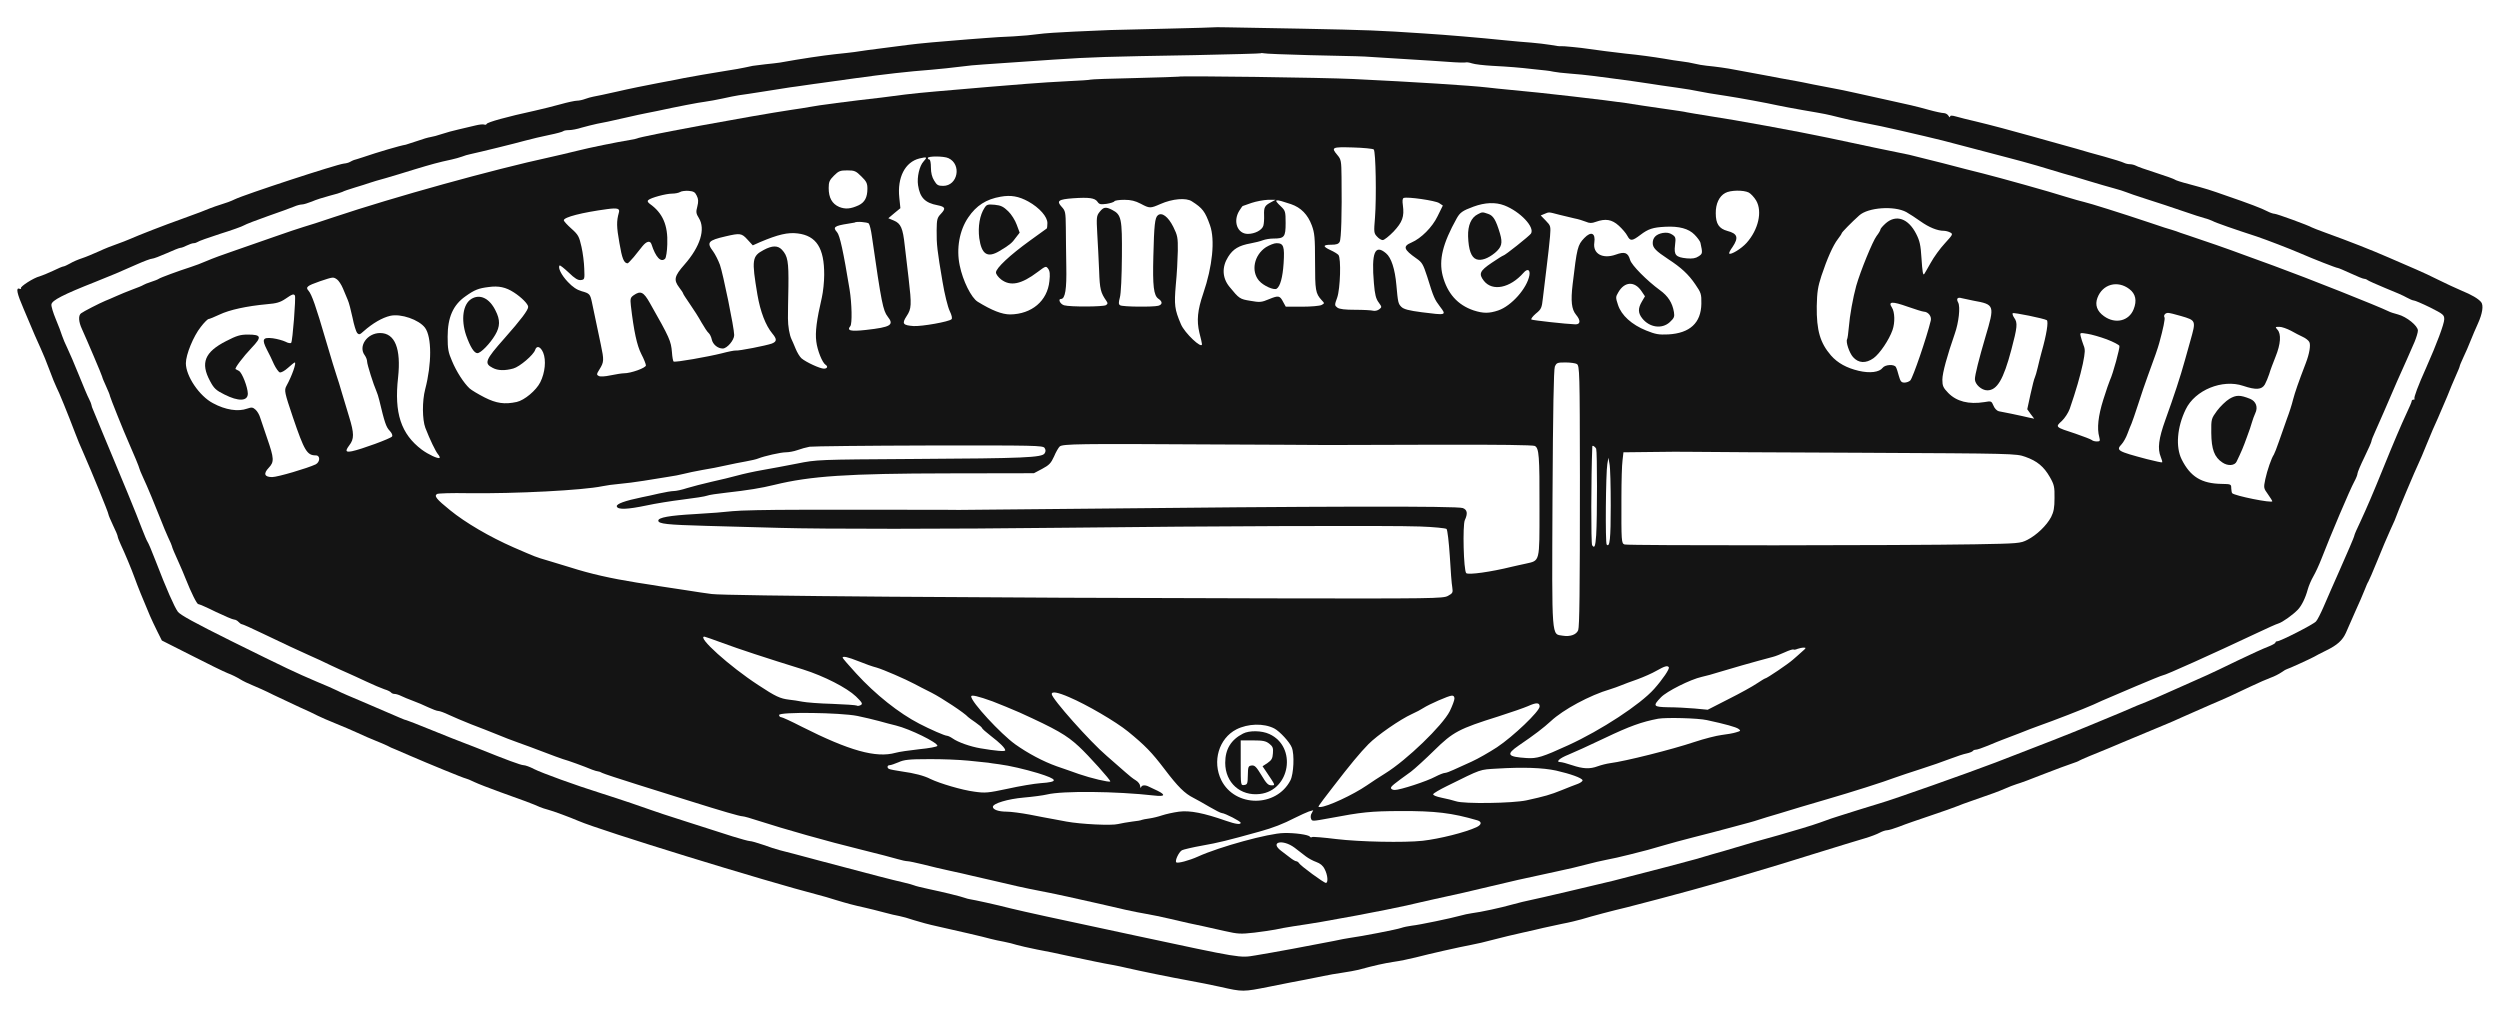 <svg version="1.0" xmlns="http://www.w3.org/2000/svg"
 width="1614pt" height="652pt" viewBox="0 0 1614 652">
<g transform="translate(0,652) scale(0.1,-0.1)"
fill="#141414" stroke="none">
<path d="M7847 6344 c-1 -1 -141 -5 -312 -9 -170 -4 -337 -8 -370 -9 -33 -2
-136 -6 -230 -10 -93 -4 -197 -11 -230 -16 -33 -5 -107 -12 -165 -15 -58 -2
-134 -7 -170 -10 -36 -3 -90 -7 -120 -9 -169 -13 -324 -27 -390 -36 -258 -33
-318 -41 -345 -46 -16 -2 -73 -9 -125 -14 -80 -9 -211 -28 -355 -54 -16 -2
-59 -8 -95 -11 -36 -4 -72 -9 -80 -10 -67 -15 -135 -27 -190 -35 -71 -11 -208
-35 -255 -44 -16 -4 -91 -18 -165 -32 -74 -14 -193 -38 -265 -55 -71 -16 -141
-31 -155 -33 -14 -3 -38 -9 -53 -15 -16 -6 -39 -11 -52 -11 -12 0 -60 -10
-106 -23 -46 -13 -120 -31 -164 -41 -184 -40 -309 -75 -313 -86 -2 -5 -9 -7
-16 -4 -7 3 -33 0 -57 -6 -24 -6 -72 -17 -106 -25 -33 -7 -83 -21 -110 -30
-26 -9 -60 -18 -74 -20 -14 -2 -52 -13 -85 -25 -32 -11 -66 -22 -74 -24 -38
-6 -180 -48 -280 -82 -25 -8 -49 -16 -55 -17 -5 -2 -17 -7 -25 -12 -8 -5 -26
-10 -40 -11 -47 -5 -642 -200 -705 -231 -22 -11 -60 -25 -85 -32 -25 -8 -58
-19 -75 -26 -33 -14 -72 -29 -180 -68 -113 -40 -287 -108 -331 -128 -23 -10
-64 -26 -90 -35 -27 -9 -78 -29 -114 -46 -36 -16 -85 -37 -110 -45 -25 -8 -60
-23 -78 -34 -18 -10 -37 -19 -42 -19 -6 0 -36 -13 -69 -29 -32 -15 -71 -31
-85 -35 -38 -9 -127 -66 -121 -77 4 -5 -1 -6 -10 -3 -24 9 -15 -32 28 -131 52
-122 59 -138 72 -170 7 -16 24 -55 38 -85 14 -30 40 -93 57 -140 17 -47 38
-97 45 -111 14 -25 74 -173 120 -294 12 -33 36 -91 54 -130 54 -123 161 -384
161 -395 0 -5 14 -38 30 -72 17 -34 30 -66 30 -72 0 -5 9 -28 19 -50 26 -55
70 -160 92 -221 16 -45 52 -135 97 -240 9 -22 31 -67 47 -100 l30 -60 190 -96
c105 -54 210 -105 235 -115 25 -9 61 -27 80 -39 19 -12 55 -29 80 -39 25 -10
86 -37 135 -62 50 -24 126 -60 170 -80 44 -19 96 -44 115 -54 19 -10 71 -32
115 -50 44 -18 109 -45 145 -62 36 -17 87 -39 115 -50 27 -11 61 -25 75 -32
14 -8 36 -18 50 -23 14 -6 57 -24 95 -41 120 -52 349 -146 363 -148 6 -1 31
-11 55 -23 23 -11 98 -40 167 -65 131 -46 221 -80 255 -96 11 -5 36 -13 55
-18 31 -8 139 -48 195 -72 143 -62 1206 -389 1550 -478 22 -5 72 -20 110 -32
76 -23 113 -33 190 -50 28 -6 82 -20 120 -30 39 -11 84 -21 102 -24 17 -3 60
-15 95 -27 34 -11 101 -29 148 -39 129 -29 300 -68 345 -81 22 -6 61 -14 88
-19 26 -5 62 -14 80 -20 17 -5 77 -19 132 -30 55 -10 143 -28 195 -40 151 -32
231 -49 290 -59 30 -6 73 -14 95 -20 77 -18 291 -62 398 -81 60 -11 152 -29
205 -41 146 -33 146 -33 317 1 88 18 192 38 230 45 39 8 93 18 120 24 28 6 82
16 120 21 39 6 86 14 105 19 111 30 162 41 225 51 39 5 104 19 145 29 88 23
283 67 358 81 29 5 94 20 145 34 50 13 135 34 187 45 52 12 113 25 135 31 22
5 76 17 120 26 44 8 100 22 125 29 69 21 198 55 295 78 72 18 337 88 415 110
30 9 87 25 125 35 65 18 145 41 385 113 52 16 169 51 260 80 213 66 276 85
353 108 34 10 76 26 92 35 17 9 38 16 48 16 10 0 46 11 80 24 34 14 125 45
202 71 77 26 154 53 170 60 17 7 59 23 95 35 137 47 176 62 215 79 22 10 56
23 75 29 19 5 98 34 175 65 77 30 158 60 180 67 22 7 45 16 50 20 8 5 87 39
190 80 11 5 52 22 90 38 85 36 262 110 290 121 11 4 56 24 100 44 44 20 123
54 175 77 106 45 136 59 262 119 48 23 106 48 128 56 23 8 54 24 70 35 15 11
31 20 34 20 6 0 155 68 176 80 8 5 44 24 79 41 70 34 104 65 126 113 7 17 34
76 58 132 25 55 54 121 63 145 9 24 20 49 24 54 4 6 30 66 58 135 28 69 66
160 86 203 20 42 36 80 36 83 0 7 129 313 145 344 7 14 31 70 53 125 22 55 54
129 71 165 16 36 43 99 60 140 16 41 41 101 55 132 14 31 26 60 26 64 0 4 11
30 24 58 14 28 34 76 46 106 12 30 33 80 47 110 30 66 38 119 21 140 -20 23
-59 46 -129 75 -35 15 -100 45 -144 67 -44 22 -109 53 -145 68 -36 15 -117 50
-180 78 -110 48 -247 102 -410 161 -41 15 -80 30 -85 33 -21 13 -226 88 -241
88 -8 0 -29 7 -46 16 -36 19 -120 51 -263 100 -111 39 -123 43 -245 76 -47 12
-87 25 -90 29 -3 3 -57 23 -120 43 -63 20 -123 41 -132 47 -10 5 -27 9 -38 9
-11 0 -28 4 -38 9 -9 5 -66 23 -127 40 -60 16 -141 39 -180 51 -38 11 -113 32
-165 46 -52 14 -108 30 -125 35 -116 33 -275 75 -355 94 -52 12 -112 27 -132
33 -28 8 -38 7 -38 -1 0 -7 -5 -4 -11 6 -5 9 -19 17 -30 17 -11 0 -54 9 -97
21 -79 22 -130 34 -287 68 -49 11 -133 30 -185 41 -52 12 -117 25 -145 30 -27
5 -86 16 -130 25 -44 9 -91 19 -105 21 -14 3 -61 11 -105 19 -44 9 -118 22
-165 31 -47 9 -105 20 -130 24 -49 10 -123 20 -184 26 -21 2 -55 8 -75 13 -20
5 -58 12 -86 15 -27 3 -77 11 -110 17 -72 12 -168 25 -250 33 -64 7 -205 25
-243 31 -43 7 -167 19 -175 17 -5 -2 -34 2 -65 8 -32 5 -88 12 -127 15 -38 3
-115 9 -170 15 -165 17 -379 35 -520 44 -302 20 -352 22 -795 31 -537 10 -551
10 -553 9z m603 -180 c151 -4 289 -7 305 -7 17 0 84 -3 150 -8 66 -4 167 -11
225 -14 58 -3 155 -10 215 -14 61 -5 113 -6 118 -4 4 2 22 0 40 -6 17 -6 77
-13 132 -16 113 -6 173 -11 260 -21 33 -4 71 -8 85 -9 14 -1 36 -5 50 -8 14
-3 61 -9 105 -12 44 -3 112 -10 150 -15 39 -5 90 -12 115 -15 93 -12 187 -25
250 -35 36 -6 112 -17 170 -25 58 -8 125 -19 150 -25 45 -9 74 -14 180 -30 74
-11 263 -46 325 -60 28 -6 102 -20 165 -31 157 -27 146 -25 235 -47 44 -11
107 -25 140 -31 109 -21 149 -30 255 -54 58 -14 128 -30 155 -36 98 -23 122
-29 280 -71 88 -23 203 -53 255 -67 52 -13 138 -37 190 -52 52 -16 129 -39
170 -51 41 -11 118 -34 170 -50 52 -16 122 -36 155 -45 33 -9 69 -20 80 -25
11 -5 72 -26 135 -46 63 -20 167 -54 230 -76 63 -22 129 -43 145 -47 17 -4 39
-13 50 -18 17 -10 143 -54 285 -100 59 -20 211 -78 280 -108 85 -37 233 -95
243 -95 4 0 42 -16 83 -35 41 -19 80 -35 87 -35 7 0 17 -4 23 -9 5 -4 56 -27
114 -51 58 -23 120 -50 138 -61 18 -10 39 -19 46 -19 7 0 54 -20 105 -45 85
-43 91 -48 91 -76 0 -30 -50 -163 -115 -309 -54 -120 -83 -198 -77 -204 3 -3
0 -6 -6 -6 -7 0 -12 -4 -12 -9 0 -6 -16 -43 -35 -83 -33 -71 -81 -183 -152
-358 -61 -151 -105 -253 -144 -337 -22 -45 -39 -85 -39 -89 0 -4 -14 -39 -31
-78 -17 -39 -47 -107 -66 -151 -19 -44 -43 -98 -53 -120 -10 -22 -32 -74 -50
-115 -18 -41 -39 -83 -48 -92 -16 -19 -230 -128 -250 -128 -7 0 -12 -4 -12 -9
0 -4 -21 -16 -47 -26 -27 -10 -115 -50 -198 -90 -82 -40 -170 -82 -195 -93
-25 -11 -115 -51 -200 -89 -85 -38 -171 -76 -190 -83 -19 -7 -48 -19 -65 -26
-16 -7 -61 -26 -100 -43 -38 -16 -131 -54 -205 -85 -112 -47 -321 -129 -605
-238 -175 -67 -670 -242 -745 -263 -25 -7 -88 -27 -140 -43 -52 -17 -111 -35
-130 -41 -19 -5 -73 -24 -119 -41 -47 -17 -166 -53 -265 -81 -100 -27 -224
-63 -276 -79 -52 -16 -122 -36 -155 -45 -33 -10 -80 -23 -105 -31 -37 -11
-312 -83 -535 -140 -110 -27 -493 -117 -535 -125 -25 -5 -76 -17 -115 -28 -74
-21 -207 -50 -265 -57 -19 -3 -51 -9 -70 -15 -56 -16 -271 -61 -315 -65 -22
-3 -53 -9 -70 -15 -28 -10 -260 -55 -330 -64 -16 -2 -64 -11 -105 -20 -131
-26 -399 -76 -505 -93 -103 -17 -84 -20 -780 129 -562 120 -698 150 -798 174
-97 25 -235 55 -267 60 -8 1 -22 5 -30 8 -24 9 -137 37 -232 57 -48 10 -91 21
-96 24 -6 3 -38 12 -73 20 -66 15 -183 45 -544 141 -115 31 -228 61 -250 66
-22 6 -71 21 -108 35 -38 13 -76 24 -86 24 -9 0 -59 14 -111 30 -52 17 -187
60 -300 96 -113 36 -214 69 -225 74 -28 11 -211 73 -325 109 -163 51 -383 131
-432 156 -26 14 -57 25 -68 25 -17 0 -114 36 -285 105 -16 7 -57 22 -90 35
-33 12 -131 51 -217 86 -86 35 -160 64 -163 64 -4 0 -23 7 -43 16 -66 29 -115
50 -242 104 -69 29 -142 60 -162 71 -20 10 -81 37 -135 59 -138 59 -187 82
-551 262 -233 116 -329 168 -344 189 -22 30 -73 145 -143 327 -24 63 -48 119
-53 125 -5 7 -20 44 -35 82 -14 39 -56 142 -92 230 -37 88 -85 203 -106 255
-22 52 -43 104 -48 115 -5 11 -19 45 -31 75 -13 30 -29 69 -36 87 -8 17 -14
35 -14 40 0 4 -7 21 -15 37 -9 16 -38 86 -66 155 -28 69 -61 147 -74 173 -13
26 -28 62 -34 80 -5 18 -24 67 -41 108 -17 41 -30 83 -28 95 4 26 75 63 283
145 99 39 167 68 270 114 45 20 88 36 97 36 9 0 51 16 94 35 42 19 82 35 89
35 7 0 26 7 41 15 16 8 36 15 45 15 8 0 19 4 25 8 5 5 70 28 144 52 74 23 144
48 155 55 11 7 81 34 155 60 74 26 150 53 168 61 18 8 41 14 52 14 10 0 39 9
64 19 24 11 75 27 113 37 37 9 75 21 83 25 8 5 44 17 80 28 36 11 79 24 95 30
17 6 64 20 105 31 41 12 125 37 185 56 106 32 155 46 240 64 22 5 52 13 68 19
15 6 38 13 50 15 69 15 293 70 357 88 41 11 112 28 157 37 45 9 85 20 89 24 4
4 21 7 38 7 17 0 54 7 81 16 28 8 73 19 100 25 50 9 67 13 200 43 39 9 93 21
120 26 28 6 59 12 70 14 124 27 269 55 305 59 25 3 77 13 115 21 39 9 86 18
105 21 19 2 94 14 165 25 72 11 146 23 165 26 19 2 64 9 100 14 36 5 81 12
100 14 19 3 116 16 215 30 195 27 344 44 500 56 55 5 136 13 180 19 44 6 114
13 155 15 41 3 107 7 145 10 39 3 111 8 160 11 50 3 115 8 145 10 258 17 329
19 910 29 234 5 427 10 429 12 3 2 12 2 20 0 9 -3 140 -8 291 -12z"/>
<path d="M7608 6025 c-2 -1 -128 -5 -282 -9 -153 -3 -281 -8 -285 -10 -3 -2
-69 -7 -146 -10 -77 -4 -196 -11 -265 -17 -150 -12 -348 -28 -410 -34 -25 -2
-103 -9 -175 -15 -71 -6 -161 -15 -200 -20 -38 -5 -108 -14 -155 -20 -196 -22
-418 -51 -460 -60 -25 -5 -79 -13 -120 -19 -253 -38 -975 -171 -998 -185 -4
-2 -25 -7 -47 -10 -85 -14 -254 -48 -345 -71 -52 -13 -129 -31 -170 -40 -364
-79 -1007 -257 -1395 -387 -82 -28 -170 -56 -195 -63 -25 -7 -110 -36 -190
-64 -80 -28 -197 -69 -261 -91 -63 -21 -141 -50 -173 -64 -32 -14 -79 -32
-105 -40 -78 -25 -195 -68 -206 -76 -5 -4 -28 -13 -50 -20 -22 -7 -44 -16 -50
-20 -5 -4 -37 -17 -70 -29 -33 -12 -80 -32 -105 -43 -25 -11 -56 -25 -70 -30
-34 -14 -142 -69 -157 -81 -18 -14 -16 -54 6 -101 31 -68 131 -303 131 -309 0
-4 11 -31 25 -61 14 -30 25 -58 25 -63 0 -6 91 -234 120 -298 33 -74 70 -164
70 -170 0 -3 11 -30 24 -58 25 -52 81 -188 118 -282 10 -27 30 -74 43 -103 14
-29 25 -55 25 -58 0 -6 19 -51 50 -119 10 -22 27 -62 38 -90 37 -93 73 -165
82 -165 6 0 57 -22 113 -50 57 -27 110 -50 119 -50 8 0 21 -7 28 -15 7 -8 17
-15 22 -15 5 0 66 -27 136 -61 158 -76 209 -99 297 -139 39 -17 102 -46 140
-65 39 -18 88 -41 110 -50 22 -10 76 -34 120 -55 44 -21 97 -43 117 -50 21 -6
40 -16 43 -21 4 -5 14 -9 23 -9 9 0 28 -6 42 -13 14 -7 48 -21 75 -31 28 -10
72 -29 99 -42 28 -13 57 -24 66 -24 9 0 39 -11 68 -25 28 -13 93 -41 144 -61
51 -19 126 -49 166 -65 40 -17 103 -41 140 -54 37 -13 110 -40 162 -60 52 -20
109 -41 125 -46 31 -8 138 -47 188 -68 16 -6 33 -11 38 -11 5 0 17 -4 27 -10
9 -5 112 -39 227 -75 116 -36 266 -83 335 -105 213 -67 327 -100 344 -100 9 0
55 -13 103 -29 164 -53 449 -134 658 -185 146 -37 184 -46 239 -62 26 -8 56
-14 66 -14 9 0 55 -10 101 -21 46 -12 122 -30 169 -40 47 -10 114 -25 150 -34
36 -8 97 -22 135 -31 39 -9 108 -25 155 -36 47 -10 105 -23 130 -27 81 -15
293 -61 395 -85 138 -33 229 -53 305 -66 36 -6 103 -20 150 -31 103 -24 149
-35 215 -48 28 -6 92 -20 143 -32 84 -19 101 -20 190 -10 53 6 115 16 137 20
22 5 74 15 115 21 141 21 195 30 410 70 118 22 262 51 320 64 58 14 137 31
175 40 137 29 261 58 360 82 106 26 251 59 440 99 63 13 147 33 187 44 40 11
98 24 128 30 30 5 100 21 155 35 101 25 126 32 225 61 30 9 114 32 185 50 72
18 175 45 230 60 55 15 114 31 130 35 17 4 44 13 60 18 17 6 77 24 135 41 58
17 119 36 135 41 17 5 93 27 170 50 159 46 366 112 440 140 28 10 102 35 165
55 63 20 149 50 190 66 42 16 90 32 108 35 18 4 35 11 38 15 3 5 12 9 21 9 8
0 43 12 77 26 33 14 77 32 96 39 19 7 69 26 110 42 41 17 95 37 120 46 102 36
290 109 355 138 39 18 79 36 90 40 11 5 94 40 185 79 90 38 168 70 173 70 15
0 319 137 612 275 61 29 121 56 135 60 26 8 91 54 125 89 24 25 49 75 64 131
6 22 22 60 36 84 14 24 37 74 51 110 60 155 185 450 214 503 11 20 20 43 20
51 0 7 20 55 45 106 25 51 45 97 45 102 0 6 11 34 24 62 13 29 38 86 56 127
86 200 103 238 120 275 18 39 37 83 79 179 11 27 21 59 21 72 0 30 -72 89
-129 104 -24 6 -51 15 -60 20 -67 33 -522 214 -741 294 -69 25 -156 57 -195
71 -82 31 -274 98 -360 126 -33 11 -67 22 -75 26 -8 3 -21 7 -28 9 -7 1 -72
22 -145 47 -182 61 -386 125 -422 133 -16 3 -70 19 -120 34 -103 33 -419 121
-533 150 -43 10 -158 40 -257 66 -99 25 -198 50 -220 55 -126 25 -281 58 -520
109 -194 41 -603 116 -765 140 -74 12 -142 23 -150 25 -8 3 -78 13 -155 24
-77 11 -185 27 -240 36 -113 17 -561 69 -735 84 -63 6 -133 13 -155 16 -112
13 -474 36 -870 55 -183 9 -1119 22 -1127 15z m1261 -470 c13 -13 18 -309 8
-440 -8 -94 -7 -101 13 -122 11 -13 28 -23 37 -23 9 0 41 25 70 55 57 61 70
96 60 170 -4 29 -3 44 6 47 24 9 204 -17 228 -33 l24 -16 -34 -69 c-34 -71
-106 -143 -169 -170 -57 -24 -50 -45 33 -103 36 -25 43 -37 69 -117 42 -136
47 -146 83 -194 43 -56 40 -56 -117 -36 -86 11 -118 20 -133 35 -20 20 -22 28
-32 141 -9 103 -33 177 -67 205 -72 61 -95 4 -78 -194 6 -73 13 -100 31 -124
21 -29 21 -30 3 -44 -10 -8 -28 -12 -39 -9 -11 3 -63 6 -116 6 -66 0 -101 4
-115 14 -18 14 -19 16 -1 65 20 57 26 254 8 275 -6 7 -29 21 -51 31 -52 24
-51 35 5 35 33 0 47 5 54 19 10 17 15 183 12 418 -1 103 -3 114 -26 141 -43
51 -37 54 100 50 68 -2 129 -8 134 -13z m-2907 -78 c-26 -28 -43 -101 -35
-153 12 -80 45 -114 126 -129 50 -10 54 -21 22 -55 -25 -26 -27 -36 -28 -107
-1 -90 4 -133 38 -332 13 -79 34 -163 46 -188 14 -29 18 -48 12 -54 -16 -16
-191 -47 -245 -44 -69 5 -77 15 -45 64 32 48 33 72 13 244 -8 67 -19 163 -25
212 -12 112 -25 142 -70 161 l-36 15 39 33 39 32 -7 68 c-14 130 37 230 130
253 49 12 53 9 26 -20z m161 22 c87 -40 61 -179 -34 -179 -32 0 -41 5 -58 34
-14 22 -21 50 -21 85 0 28 -4 51 -10 51 -5 0 -10 5 -10 10 0 13 103 13 133 -1z
m-562 -118 c33 -32 39 -45 39 -79 0 -56 -17 -88 -56 -107 -52 -24 -86 -27
-126 -11 -46 20 -68 59 -68 122 0 39 5 51 34 80 30 30 40 34 86 34 47 0 56 -4
91 -39z m-1063 -124 c11 -22 12 -38 4 -70 -10 -36 -8 -46 10 -75 44 -71 9
-184 -93 -300 -66 -75 -71 -99 -34 -148 14 -18 25 -35 25 -38 0 -4 20 -34 44
-69 24 -34 58 -88 75 -119 18 -31 38 -62 46 -68 7 -6 17 -25 20 -41 7 -33 39
-59 71 -59 28 0 74 54 74 87 0 45 -72 396 -92 453 -11 30 -31 69 -44 87 -44
58 -33 71 80 97 94 22 104 21 142 -21 l34 -37 47 21 c116 49 179 64 243 56
121 -15 172 -95 171 -268 0 -44 -7 -110 -15 -145 -34 -146 -44 -225 -36 -285
7 -58 39 -137 60 -150 17 -11 11 -25 -11 -25 -25 0 -116 42 -145 67 -11 10
-28 38 -38 63 -10 25 -22 52 -26 60 -13 27 -23 84 -23 135 0 28 1 120 3 205 2
162 -4 197 -42 238 -27 28 -62 28 -118 -2 -75 -40 -78 -62 -40 -289 19 -110
53 -198 96 -250 31 -37 30 -52 -3 -65 -36 -13 -213 -48 -233 -45 -8 1 -49 -7
-90 -18 -88 -22 -301 -60 -311 -53 -4 2 -9 30 -11 61 -6 71 -14 91 -142 316
-41 73 -60 82 -105 51 -21 -15 -23 -22 -18 -68 19 -163 39 -256 67 -311 17
-32 30 -66 30 -74 0 -16 -96 -51 -142 -51 -13 0 -51 -6 -85 -13 -38 -8 -68
-10 -78 -4 -14 7 -14 12 5 42 30 48 30 60 9 160 -18 85 -41 194 -58 276 -11
50 -15 55 -66 69 -31 9 -58 27 -89 60 -42 44 -66 93 -53 106 3 3 29 -18 59
-46 39 -38 59 -50 78 -48 24 3 25 5 22 73 -1 39 -9 103 -18 142 -15 66 -20 77
-65 117 -27 24 -49 48 -49 54 0 20 117 50 280 72 68 9 84 4 75 -24 -15 -54
-15 -89 4 -195 17 -101 29 -130 53 -131 3 0 21 19 40 41 18 23 44 55 56 70 27
33 50 37 58 12 27 -84 61 -120 88 -93 6 6 13 48 14 93 5 122 -29 202 -113 261
-13 10 -17 18 -10 24 15 15 114 42 154 42 20 0 43 5 51 10 8 6 33 9 55 8 33
-3 42 -8 53 -31z m6792 20 c13 -7 35 -30 48 -52 41 -71 14 -188 -62 -273 -34
-38 -102 -79 -112 -69 -3 3 6 22 21 42 41 61 33 87 -33 104 -54 15 -75 46 -75
114 -1 61 22 110 61 131 33 19 118 20 152 3z m-4651 -58 c72 -40 124 -99 123
-140 0 -17 -2 -32 -4 -34 -2 -1 -50 -36 -108 -78 -130 -94 -220 -178 -220
-206 0 -11 15 -31 33 -45 60 -46 130 -32 236 48 52 39 54 40 68 21 11 -15 13
-35 8 -80 -13 -128 -114 -213 -253 -215 -53 0 -119 26 -210 82 -41 25 -96 135
-116 234 -23 108 -2 227 55 310 52 77 116 118 209 134 66 12 117 3 179 -31z
m446 -1 c12 -18 20 -19 59 -14 25 4 48 11 51 17 4 5 32 9 64 9 43 0 70 -7 105
-25 58 -31 62 -31 128 -2 77 34 166 42 203 17 69 -44 85 -65 117 -155 33 -94
16 -265 -44 -440 -37 -108 -43 -175 -25 -252 10 -37 17 -71 17 -75 0 -34 -113
73 -136 129 -41 96 -44 124 -33 254 7 68 12 167 13 219 1 87 -2 100 -29 155
-33 66 -74 97 -100 75 -19 -15 -24 -62 -29 -265 -5 -192 2 -253 33 -274 27
-18 27 -37 -1 -45 -35 -9 -231 -7 -246 3 -11 6 -11 17 -2 51 7 24 12 135 13
264 2 245 -3 270 -63 301 -41 21 -55 19 -80 -12 -21 -26 -22 -35 -16 -143 4
-63 9 -171 12 -239 4 -119 10 -141 47 -194 10 -14 9 -19 -3 -27 -17 -11 -232
-12 -270 -1 -25 7 -42 41 -20 41 27 0 37 65 34 210 -1 80 -3 193 -3 251 -1
100 -3 108 -27 134 -35 38 -21 48 74 55 103 7 140 2 157 -22z m1120 -4 c-40
-21 -46 -32 -44 -84 1 -25 -1 -55 -5 -68 -9 -28 -55 -52 -100 -52 -67 0 -97
80 -56 148 11 17 21 32 23 32 1 0 27 9 57 20 30 10 78 19 105 20 l50 0 -30
-16z m130 -12 c64 -22 108 -67 134 -137 18 -49 21 -78 21 -236 0 -184 3 -203
42 -246 20 -21 20 -21 0 -32 -12 -6 -68 -11 -126 -11 l-105 0 -16 29 c-22 43
-30 45 -91 20 -50 -21 -60 -22 -122 -11 -68 11 -72 14 -135 91 -47 58 -49 128
-8 193 32 51 69 73 146 87 28 5 63 14 78 20 16 6 46 11 68 11 71 0 79 10 79
100 0 74 -2 80 -30 107 -52 49 -42 51 65 15z m1377 -8 c103 -40 198 -141 172
-182 -11 -16 -169 -142 -179 -142 -3 0 -37 -21 -75 -47 -77 -52 -85 -71 -50
-116 55 -70 169 -47 256 52 25 29 44 21 38 -16 -15 -84 -116 -198 -201 -227
-59 -20 -97 -20 -159 0 -104 35 -170 110 -200 224 -26 102 0 208 91 371 21 37
37 49 108 75 74 27 141 30 199 8z m2595 -43 c21 -12 63 -39 92 -60 55 -39 109
-61 150 -61 12 0 31 -5 42 -11 19 -10 16 -14 -35 -70 -30 -32 -72 -90 -92
-127 -21 -37 -39 -69 -41 -71 -8 -11 -12 12 -18 104 -5 82 -11 110 -34 155
-51 100 -129 127 -196 69 -19 -17 -35 -35 -35 -41 0 -5 -11 -24 -25 -42 -25
-33 -104 -226 -131 -321 -21 -76 -42 -192 -48 -268 -3 -37 -8 -72 -11 -77 -10
-16 14 -88 38 -115 35 -40 83 -43 133 -7 40 29 100 118 122 181 17 48 15 117
-4 146 -26 39 1 41 102 5 49 -17 96 -32 104 -32 29 -1 52 -31 45 -58 -26 -108
-115 -368 -132 -386 -8 -8 -25 -14 -38 -14 -20 0 -26 8 -36 43 -6 23 -14 49
-19 57 -10 20 -70 17 -86 -5 -21 -28 -82 -36 -154 -19 -77 18 -136 50 -179 99
-70 81 -94 161 -92 319 2 91 7 124 30 195 37 111 75 197 106 237 14 18 25 35
25 38 0 6 65 72 113 115 57 52 226 64 304 22z m-2242 -17 c33 -8 78 -19 100
-24 22 -4 55 -14 72 -21 26 -11 39 -11 66 -1 62 22 103 16 148 -25 22 -20 47
-49 55 -65 19 -36 31 -35 85 6 50 38 80 48 159 52 90 5 152 -12 190 -51 19
-19 36 -43 38 -52 15 -68 14 -71 -12 -88 -19 -13 -40 -16 -76 -13 -71 7 -84
21 -76 85 6 48 4 54 -19 69 -17 11 -35 14 -60 10 -43 -8 -65 -30 -65 -65 0
-31 20 -51 100 -104 83 -54 131 -98 175 -163 37 -54 40 -62 39 -125 -2 -124
-74 -190 -213 -198 -63 -3 -83 1 -143 25 -94 38 -160 98 -182 165 -16 48 -16
52 2 82 40 70 105 73 149 8 l23 -34 -20 -34 c-26 -44 -25 -74 2 -108 47 -60
128 -71 178 -25 28 26 32 35 27 65 -10 60 -38 104 -91 142 -82 60 -183 161
-192 195 -14 48 -35 55 -93 34 -85 -30 -149 6 -138 78 9 62 -21 75 -65 29 -43
-45 -47 -62 -75 -298 -13 -109 -7 -162 22 -197 31 -37 29 -63 -5 -62 -60 2
-275 26 -283 31 -5 3 7 20 28 38 36 29 39 37 46 101 4 38 15 128 24 199 9 72
19 161 22 198 5 67 5 69 -27 102 l-33 34 24 10 c31 13 25 13 94 -5z m-4456
-57 c6 -8 15 -45 20 -83 62 -432 72 -479 102 -518 43 -54 21 -68 -140 -86
-100 -11 -126 -5 -101 25 12 15 10 143 -5 236 -40 244 -63 350 -81 370 -29 32
-18 41 72 55 21 3 40 7 41 7 10 9 83 3 92 -6z m-3433 -361 c11 -8 28 -34 38
-58 10 -24 24 -57 31 -74 8 -17 21 -69 31 -115 9 -46 23 -91 30 -99 12 -12 17
-11 41 11 60 53 121 88 172 100 69 16 186 -25 225 -77 44 -60 44 -233 1 -397
-20 -77 -19 -195 1 -249 29 -75 66 -152 82 -171 8 -9 13 -20 10 -23 -9 -8 -73
22 -115 53 -134 101 -179 236 -153 466 20 186 -20 287 -116 287 -84 0 -143
-86 -99 -144 8 -11 15 -29 15 -40 0 -19 42 -151 60 -191 5 -11 14 -38 19 -60
34 -143 44 -172 66 -195 15 -16 21 -30 16 -38 -8 -13 -199 -83 -258 -95 -42
-8 -46 0 -18 38 32 41 32 77 -1 184 -14 47 -35 118 -47 156 -11 39 -26 87 -33
107 -7 20 -39 124 -70 230 -65 223 -91 296 -112 321 -21 23 -10 32 73 61 87
29 86 29 111 12z m11571 -62 c41 -31 50 -75 28 -130 -30 -77 -119 -98 -192
-45 -45 32 -59 73 -42 118 33 89 130 115 206 57z m-10429 -22 c48 -31 92 -75
92 -93 0 -21 -46 -82 -153 -203 -125 -141 -133 -162 -76 -191 33 -18 79 -19
133 -4 41 11 131 88 141 120 10 31 35 22 52 -18 20 -49 12 -129 -19 -191 -26
-52 -102 -116 -152 -127 -78 -17 -132 -9 -207 29 -41 21 -85 47 -98 59 -37 35
-84 107 -113 177 -24 55 -28 78 -28 156 0 125 35 205 115 261 59 42 84 52 150
60 64 9 111 -1 163 -35z m-1414 -20 c7 -12 -15 -296 -24 -305 -4 -5 -21 -2
-37 7 -17 8 -53 18 -81 22 -66 8 -73 -6 -39 -73 14 -26 35 -69 46 -95 12 -25
29 -49 37 -52 8 -3 31 9 53 29 21 19 41 35 44 35 12 0 -17 -85 -54 -152 -15
-28 -12 -42 42 -202 74 -217 91 -246 148 -246 30 0 28 -43 -1 -58 -53 -25
-246 -82 -281 -82 -50 0 -58 22 -22 60 36 38 35 60 -10 190 -20 58 -40 119
-46 136 -5 17 -18 39 -29 49 -18 16 -25 17 -54 7 -58 -21 -140 -9 -221 35 -88
46 -175 175 -175 258 0 56 49 175 96 234 21 28 44 50 49 51 6 0 38 13 72 29
65 31 176 55 306 67 62 5 86 12 120 35 45 31 53 33 61 21z m10836 -33 c138
-25 139 -29 78 -234 -42 -143 -68 -246 -68 -273 0 -33 43 -72 80 -72 63 0 104
69 155 261 39 147 42 175 19 207 -9 13 -13 26 -10 30 6 6 202 -34 220 -45 12
-8 -1 -92 -34 -208 -6 -22 -17 -65 -24 -96 -7 -31 -16 -60 -19 -66 -4 -6 -16
-54 -28 -108 l-21 -97 22 -31 23 -30 -34 7 c-19 4 -38 9 -44 10 -5 1 -37 8
-70 15 -33 6 -70 14 -81 16 -12 3 -27 18 -34 36 -13 30 -14 31 -59 23 -101
-16 -179 4 -233 59 -33 34 -38 46 -38 86 0 43 31 155 80 296 26 73 37 174 22
202 -14 25 -4 36 23 28 11 -3 45 -10 75 -16z m1340 -99 c99 -29 98 -29 61
-160 -5 -19 -21 -75 -35 -125 -30 -109 -71 -232 -126 -385 -44 -122 -52 -187
-30 -240 7 -17 11 -32 9 -35 -2 -2 -47 8 -99 21 -192 51 -200 56 -162 97 11
12 28 42 37 67 9 25 21 54 26 65 5 11 24 67 43 125 18 58 47 141 63 185 44
119 64 177 73 210 26 94 39 158 34 166 -8 13 5 29 23 29 9 0 46 -9 83 -20z
m710 -95 c25 -14 59 -32 77 -40 18 -8 37 -23 42 -33 10 -19 1 -75 -23 -137
-48 -125 -69 -186 -82 -235 -7 -30 -25 -86 -40 -125 -14 -38 -37 -104 -51
-145 -14 -41 -29 -79 -33 -85 -15 -21 -43 -102 -55 -158 -12 -57 -11 -59 17
-98 15 -21 28 -42 28 -45 0 -14 -243 35 -259 52 -3 3 -5 17 -6 32 0 26 -2 27
-62 28 -130 2 -202 46 -258 158 -40 80 -30 208 26 323 60 125 237 197 371 152
83 -28 120 -25 140 9 8 15 21 45 28 67 6 22 25 72 41 112 33 81 38 147 12 175
-15 17 -15 18 13 18 16 0 49 -12 74 -25z m-1188 -56 c42 -16 78 -35 81 -42 4
-12 -41 -179 -61 -221 -5 -11 -25 -68 -43 -126 -33 -105 -42 -186 -26 -242 6
-25 5 -28 -16 -28 -13 0 -27 4 -32 9 -6 5 -53 23 -105 41 -133 43 -132 43 -89
82 19 18 42 53 51 78 41 119 68 213 85 292 15 75 16 92 4 120 -7 18 -15 44
-18 57 -6 23 -5 24 43 16 27 -4 83 -20 126 -36z m-3422 -159 c18 -11 19 -52
20 -725 0 -762 -3 -968 -11 -993 -11 -29 -51 -44 -100 -36 -73 12 -70 -37 -66
886 3 574 8 831 15 851 11 25 16 27 69 27 32 0 65 -5 73 -10z m-1600 -523 c52
0 368 1 702 2 394 1 615 -2 627 -8 27 -15 31 -60 30 -403 0 -352 4 -336 -89
-357 -30 -6 -71 -16 -90 -20 -133 -33 -281 -54 -294 -41 -17 17 -24 309 -9
342 20 43 16 67 -13 78 -35 14 -926 12 -2514 -5 -399 -4 -732 -7 -740 -7 -8 1
-163 1 -345 1 -181 0 -490 0 -685 0 -195 0 -389 -4 -430 -9 -41 -5 -151 -14
-245 -19 -162 -9 -235 -22 -235 -42 0 -21 56 -27 310 -34 146 -4 360 -10 475
-13 278 -8 1072 -8 1850 1 934 11 2098 15 2282 8 89 -3 167 -11 172 -16 6 -6
15 -85 21 -175 5 -91 12 -182 16 -202 5 -34 3 -38 -28 -55 -31 -17 -88 -18
-1163 -16 -1802 3 -3504 16 -3590 28 -27 3 -106 15 -175 26 -69 10 -143 22
-165 25 -22 4 -47 8 -55 9 -8 1 -49 8 -90 14 -168 27 -300 57 -425 97 -38 12
-104 32 -145 44 -85 25 -76 22 -224 86 -155 68 -312 160 -410 240 -89 72 -105
92 -84 105 7 4 96 7 198 5 309 -4 746 19 869 45 23 5 73 12 110 15 36 3 107
12 156 20 50 8 119 19 155 25 36 5 83 14 105 20 22 6 76 17 120 25 44 7 112
20 150 29 39 9 97 20 130 26 33 6 69 14 80 19 40 16 146 40 179 40 18 0 52 6
74 14 22 8 57 18 79 22 21 3 368 7 772 8 689 1 734 0 745 -16 8 -13 8 -23 0
-35 -17 -27 -130 -32 -839 -36 -627 -4 -631 -4 -760 -30 -71 -14 -173 -33
-225 -42 -52 -9 -124 -25 -160 -35 -36 -10 -110 -28 -165 -40 -55 -13 -127
-31 -159 -41 -33 -11 -71 -19 -85 -19 -14 0 -57 -7 -96 -16 -38 -9 -88 -20
-110 -24 -111 -23 -166 -43 -163 -59 5 -23 69 -20 193 6 55 12 160 29 234 38
74 9 144 20 156 25 12 5 66 13 121 19 143 16 229 30 314 51 233 57 474 73
1120 74 l555 1 53 28 c45 24 57 36 77 80 12 29 29 58 37 65 20 16 129 18 938
13 388 -2 748 -3 800 -4z m1725 -24 c7 -19 7 -447 0 -558 -5 -74 -11 -87 -26
-65 -8 11 -7 443 1 638 0 10 19 -2 25 -15z m1715 -26 c978 -5 996 -5 1055 -26
77 -27 120 -63 159 -131 28 -49 31 -64 30 -135 0 -63 -5 -89 -22 -123 -29 -55
-94 -117 -153 -147 -45 -23 -57 -24 -340 -29 -453 -8 -2242 -9 -2261 -1 -20 8
-21 14 -20 305 0 102 3 209 7 237 l6 53 177 2 c97 2 220 2 272 1 52 -1 543 -4
1090 -6z m-1621 -342 c0 -215 -6 -271 -26 -251 -10 9 -6 464 4 521 l7 40 7
-40 c5 -22 8 -144 8 -270z m-5734 -886 c102 -38 278 -96 520 -171 136 -43 282
-118 341 -174 41 -40 45 -48 31 -56 -10 -5 -21 -7 -26 -3 -6 3 -76 8 -158 11
-81 2 -168 9 -193 14 -25 5 -63 11 -85 13 -58 7 -87 20 -199 94 -186 121 -400
314 -348 313 4 0 57 -19 117 -41z m6970 -55 c-16 -15 -44 -39 -60 -53 -30 -27
-169 -121 -179 -121 -3 0 -27 -15 -53 -32 -26 -18 -109 -64 -183 -101 l-135
-69 -85 8 c-47 4 -123 8 -170 8 -97 2 -101 8 -47 64 37 39 191 116 263 132 27
6 76 19 109 30 50 16 236 69 350 99 17 4 52 18 78 30 26 12 51 20 55 18 4 -3
16 -1 27 4 11 4 29 8 40 8 17 0 16 -3 -10 -25z m-6092 -63 c39 -16 92 -35 117
-41 44 -13 185 -74 245 -106 17 -9 66 -35 109 -56 65 -33 215 -132 236 -157 3
-3 24 -19 48 -35 23 -16 42 -32 42 -36 0 -4 26 -27 57 -51 60 -46 92 -78 93
-93 0 -9 -60 -4 -160 13 -65 11 -145 39 -180 64 -13 9 -30 17 -36 17 -14 0
-108 41 -179 78 -130 67 -283 188 -408 325 -48 52 -87 98 -87 101 0 12 33 5
103 -23z m5231 -39 c6 -10 -39 -77 -95 -140 -89 -100 -342 -266 -554 -363
-168 -77 -202 -87 -268 -83 -126 8 -136 23 -52 81 103 70 160 114 207 157 80
75 253 168 383 206 22 7 54 18 70 25 17 7 64 25 105 39 41 15 98 40 125 56 53
30 71 35 79 22z m-3871 -193 c111 -47 300 -157 380 -222 110 -90 152 -133 235
-242 87 -115 131 -158 187 -186 22 -11 69 -38 105 -59 36 -21 71 -39 78 -39
20 -1 122 -53 122 -63 0 -13 -32 -9 -95 13 -143 50 -232 68 -303 59 -37 -5
-86 -16 -110 -24 -23 -8 -60 -17 -82 -20 -22 -3 -43 -7 -48 -9 -4 -3 -32 -8
-62 -11 -30 -4 -71 -11 -92 -16 -40 -11 -242 -1 -333 16 -11 2 -47 9 -80 15
-33 6 -104 19 -158 30 -54 10 -121 19 -148 19 -52 0 -89 13 -89 31 0 22 97 51
200 60 58 5 125 14 150 20 98 24 444 21 693 -7 67 -8 75 4 20 31 -21 10 -46
22 -55 26 -25 13 -46 11 -51 -3 -3 -7 -6 -4 -6 7 -1 12 -13 28 -28 37 -16 9
-46 33 -68 53 -22 20 -76 67 -120 105 -107 91 -355 370 -355 399 0 19 39 12
113 -20z m-495 -27 c45 -17 124 -50 175 -72 237 -108 302 -145 382 -219 61
-56 209 -221 203 -226 -7 -7 -125 21 -203 48 -38 14 -103 36 -143 50 -87 31
-185 83 -268 142 -94 68 -284 273 -284 309 0 12 44 2 138 -32z m2982 18 c0
-11 -14 -48 -30 -81 -47 -93 -278 -316 -417 -402 -38 -23 -90 -58 -118 -77
-87 -60 -258 -140 -302 -140 -18 0 -25 -11 84 131 111 144 173 219 228 275 56
57 205 160 280 194 27 12 61 30 74 39 37 24 164 80 184 80 11 1 17 -6 17 -19z
m550 -51 c0 -31 -170 -193 -275 -263 -49 -32 -122 -74 -164 -93 -42 -19 -94
-43 -117 -53 -23 -11 -48 -20 -56 -20 -8 0 -36 -11 -61 -24 -55 -30 -228 -86
-262 -86 -14 0 -25 6 -25 13 1 11 15 23 129 105 25 19 93 81 151 138 121 119
159 139 414 219 82 26 167 56 190 66 55 25 76 24 76 -2z m-4405 -61 c44 -9
107 -24 140 -33 33 -9 83 -23 110 -29 89 -22 269 -110 267 -131 -1 -6 -54 -16
-118 -22 -63 -7 -132 -17 -152 -23 -126 -35 -298 13 -607 169 -66 34 -125 61
-132 61 -7 0 -13 6 -13 14 0 21 395 16 505 -6z m5485 -27 c121 -26 187 -45
203 -56 17 -12 16 -14 -15 -23 -18 -6 -60 -13 -93 -17 -33 -4 -112 -24 -175
-45 -146 -49 -449 -125 -545 -137 -22 -3 -58 -12 -80 -20 -51 -19 -94 -17
-166 7 -32 11 -66 20 -75 20 -33 0 -6 25 52 48 32 13 138 61 234 107 161 77
240 105 345 125 52 9 258 4 315 -9z m-2793 -54 c36 -19 100 -89 113 -123 18
-45 12 -171 -9 -212 -91 -176 -358 -175 -446 1 -60 121 -16 270 97 328 75 38
177 41 245 6z m-1972 -208 c61 -6 117 -12 125 -13 8 -2 40 -6 70 -10 69 -9
166 -32 250 -57 132 -41 137 -57 19 -65 -41 -3 -137 -19 -213 -36 -127 -27
-145 -29 -215 -19 -79 10 -224 53 -284 82 -40 21 -107 38 -181 48 -43 6 -82
14 -87 17 -14 8 -11 24 5 24 8 0 33 9 57 19 35 16 67 20 193 20 83 1 201 -4
261 -10z m3792 -64 c92 -21 165 -47 170 -62 2 -5 -11 -16 -29 -23 -18 -6 -65
-25 -105 -41 -74 -30 -110 -40 -228 -66 -88 -19 -403 -24 -455 -6 -19 6 -61
17 -93 23 -34 7 -57 16 -54 23 2 6 41 29 88 52 229 113 208 106 325 113 165
10 294 6 381 -13z m-1578 -274 c-7 -10 -9 -26 -5 -36 7 -18 6 -18 121 3 207
39 263 45 452 46 230 1 337 -12 501 -60 30 -9 28 -28 -5 -44 -73 -34 -237 -75
-348 -88 -120 -13 -407 -7 -557 11 -81 10 -152 16 -157 13 -5 -4 -12 -2 -15 3
-8 12 -97 25 -167 23 -96 -1 -417 -89 -555 -152 -55 -25 -132 -46 -140 -37
-10 10 17 67 37 78 10 5 69 19 131 30 102 18 160 32 368 90 91 25 154 50 230
89 36 18 76 36 90 41 14 4 26 8 28 8 1 1 -3 -7 -9 -18z m-112 -223 c24 -18 58
-44 74 -57 17 -13 47 -29 67 -36 25 -9 43 -23 54 -46 20 -37 24 -89 8 -89 -13
0 -163 110 -173 127 -4 7 -13 13 -19 13 -5 0 -23 10 -39 23 -16 12 -42 32 -59
45 -74 57 11 76 87 20z"/>
<path d="M6356 5178 c-31 -47 -43 -121 -34 -195 15 -106 53 -130 130 -84 64
38 82 52 107 88 l24 31 -19 51 c-10 28 -34 67 -55 87 -31 30 -47 38 -87 42
-45 4 -52 2 -66 -20z"/>
<path d="M8173 4924 c-77 -51 -98 -155 -44 -217 28 -32 95 -62 113 -51 23 15
39 73 45 164 7 110 0 130 -46 130 -15 0 -45 -12 -68 -26z"/>
<path d="M9541 5137 c-43 -21 -65 -72 -63 -143 3 -87 20 -136 54 -148 31 -11
75 5 120 42 43 37 50 62 32 124 -26 87 -43 116 -76 127 -38 13 -38 13 -67 -2z"/>
<path d="M3043 4590 c-54 -33 -68 -132 -34 -234 27 -76 52 -116 73 -116 22 0
82 62 115 118 32 54 33 97 2 157 -39 80 -101 109 -156 75z"/>
<path d="M1460 4318 c-139 -71 -167 -141 -104 -258 25 -47 38 -60 93 -87 91
-46 151 -44 151 6 -1 42 -37 135 -57 146 -10 6 -20 11 -22 12 -8 5 49 80 103
137 68 71 64 86 -24 86 -49 0 -72 -7 -140 -42z"/>
<path d="M14393 3945 c-23 -14 -59 -49 -80 -77 -37 -51 -38 -53 -37 -143 1
-106 20 -157 72 -191 35 -24 80 -21 92 7 31 64 43 93 65 154 15 39 30 84 34
100 5 17 14 42 21 57 19 39 5 77 -33 93 -65 26 -90 26 -134 0z"/>
<path d="M8025 1784 c-78 -40 -115 -101 -115 -189 0 -128 98 -216 224 -201
196 23 241 305 61 387 -49 23 -130 24 -170 3z m169 -65 c23 -18 27 -28 24 -62
-2 -34 -9 -45 -35 -63 l-32 -21 23 -34 c63 -94 61 -89 33 -89 -20 0 -32 13
-63 65 -33 54 -43 65 -63 63 -22 -3 -24 -7 -25 -63 -1 -54 -3 -60 -23 -63 -23
-3 -23 -3 -23 142 l0 146 79 0 c65 0 83 -4 105 -21z"/>
</g>
</svg>
